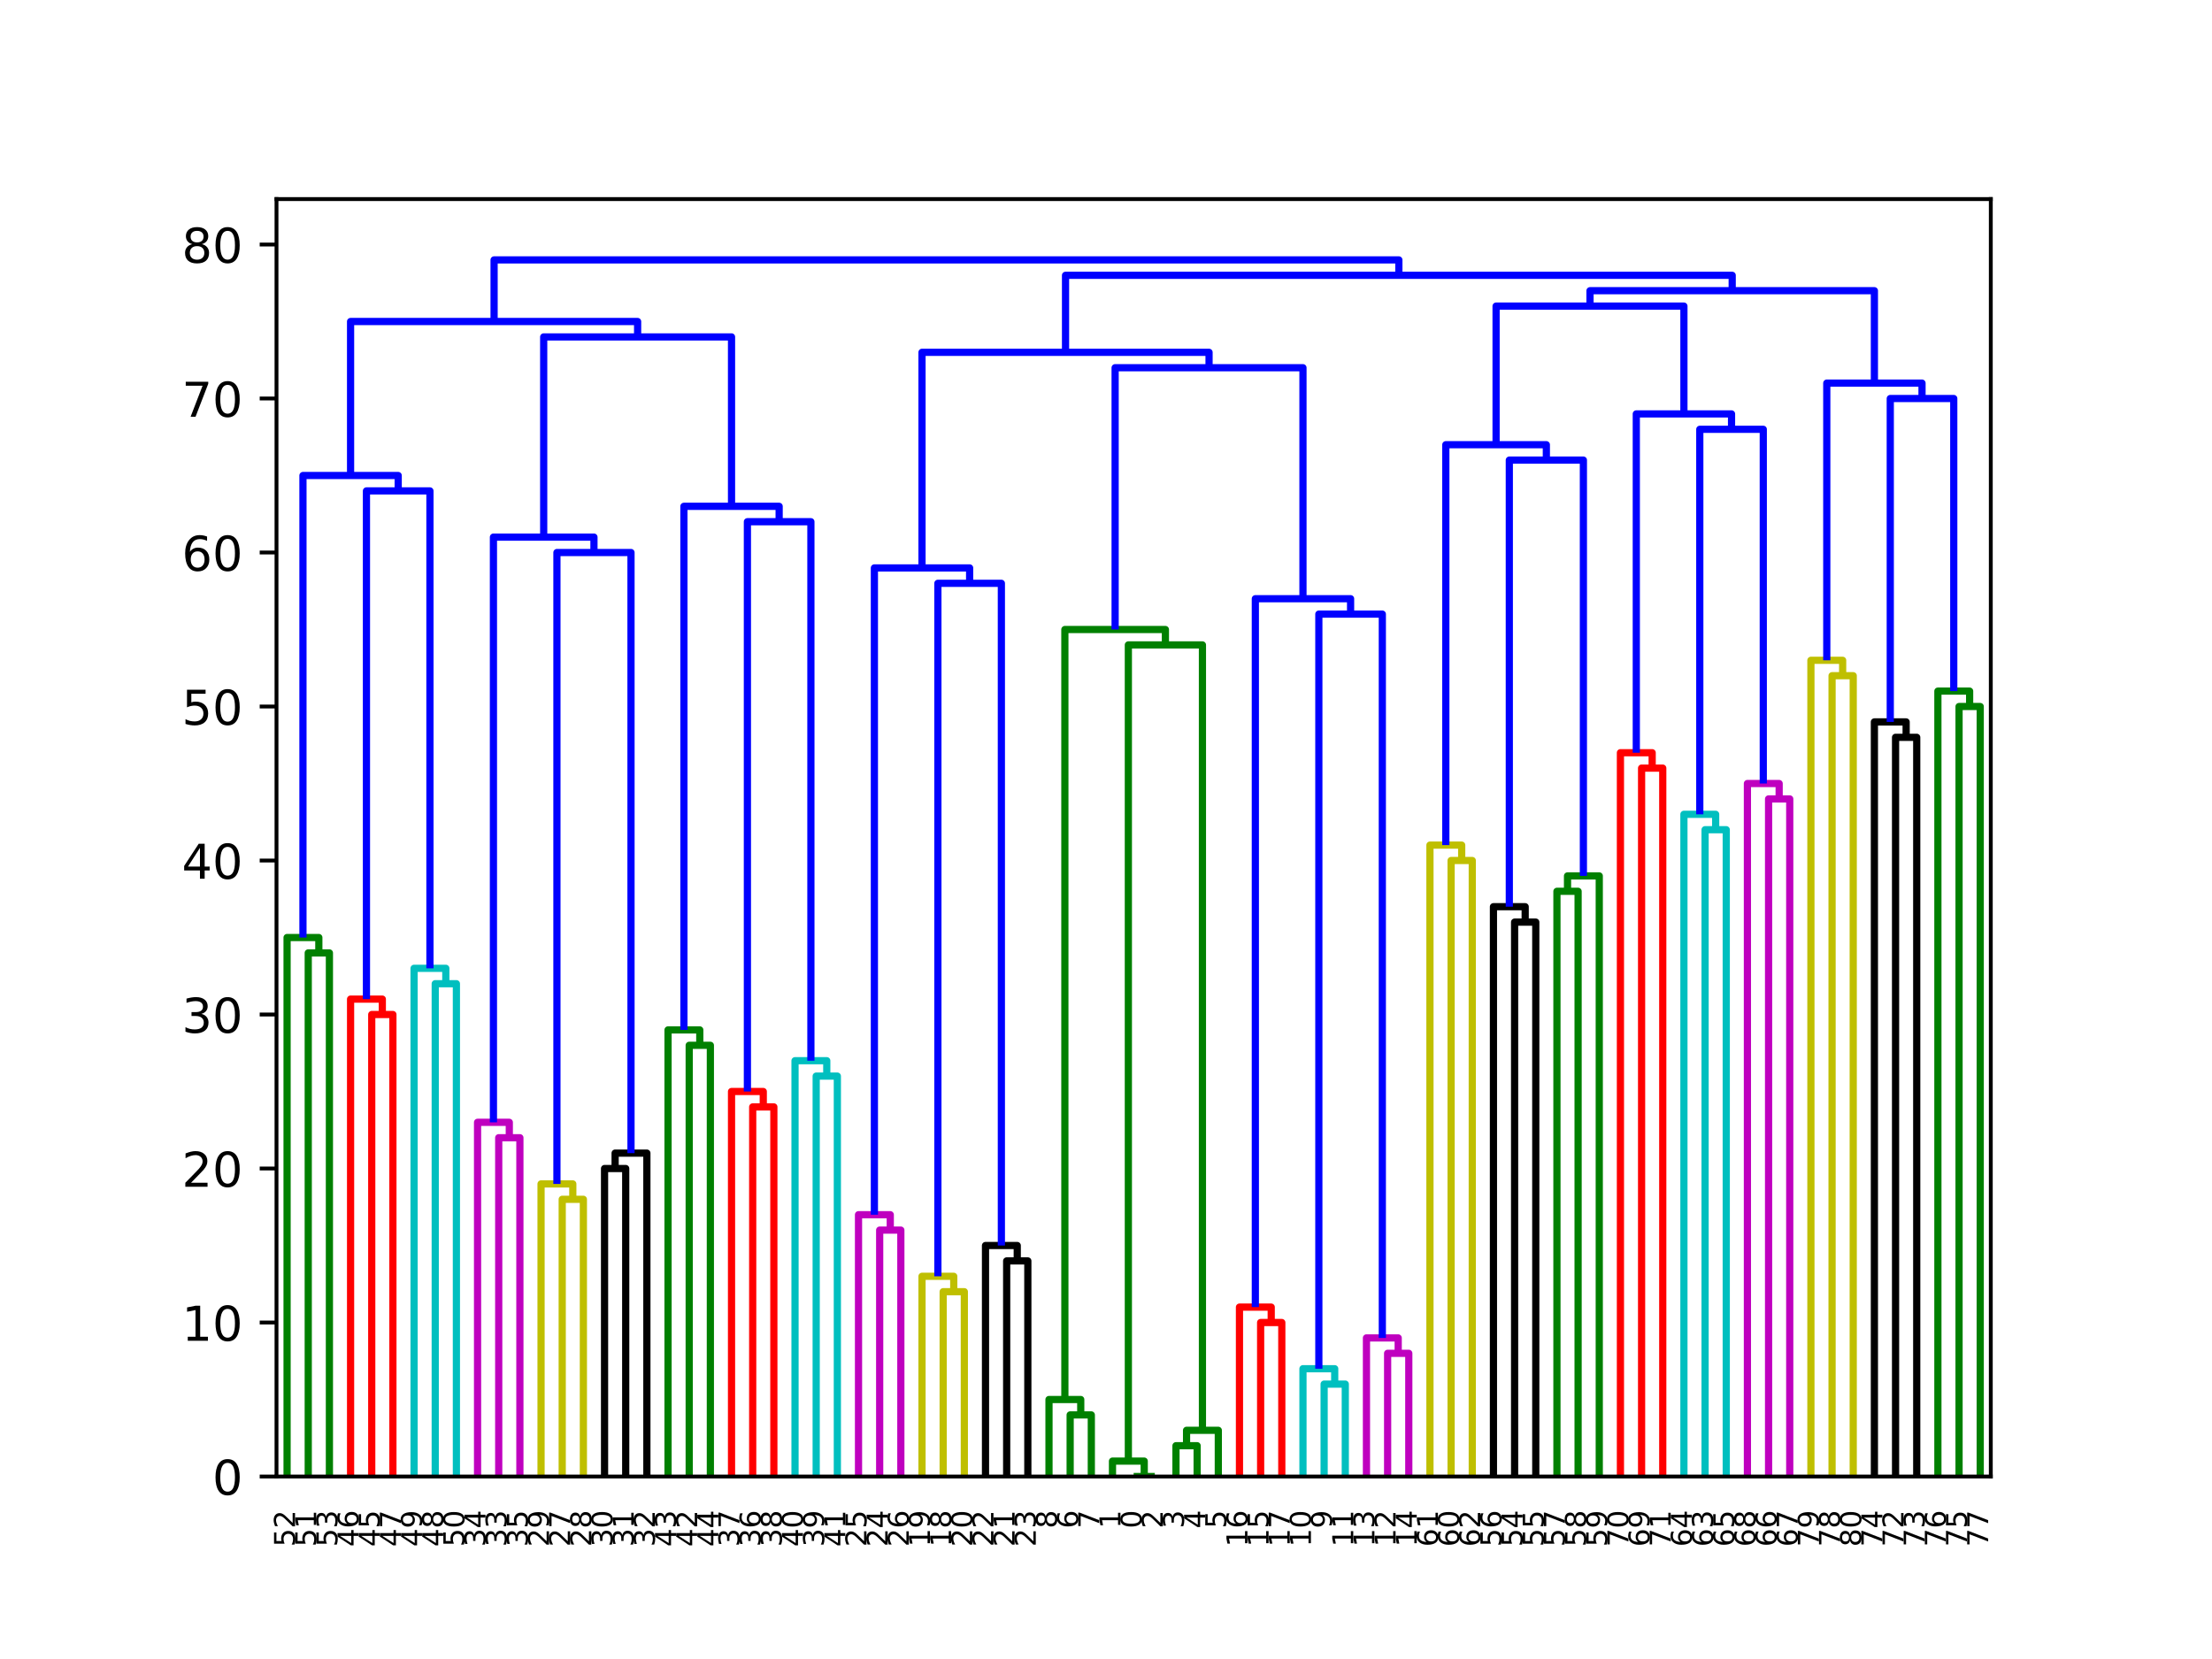 <?xml version="1.0" encoding="utf-8" standalone="no"?>
<!DOCTYPE svg PUBLIC "-//W3C//DTD SVG 1.1//EN"
  "http://www.w3.org/Graphics/SVG/1.1/DTD/svg11.dtd">
<!-- Created with matplotlib (https://matplotlib.org/) -->
<svg height="345.6pt" version="1.1" viewBox="0 0 460.8 345.6" width="460.8pt" xmlns="http://www.w3.org/2000/svg" xmlns:xlink="http://www.w3.org/1999/xlink">
 <defs>
  <style type="text/css">
*{stroke-linecap:butt;stroke-linejoin:round;white-space:pre;}
  </style>
 </defs>
 <g id="figure_1">
  <g id="patch_1">
   <path d="M 0 345.6 
L 460.8 345.6 
L 460.8 0 
L 0 0 
z
" style="fill:#ffffff;"/>
  </g>
  <g id="axes_1">
   <g id="patch_2">
    <path d="M 57.6 307.584 
L 414.72 307.584 
L 414.72 41.472 
L 57.6 41.472 
z
" style="fill:#ffffff;"/>
   </g>
   <g id="matplotlib.axis_1">
    <g id="xtick_1">
     <g id="text_1">
      <!-- 52 -->
      <defs>
       <path d="M 10.797 72.906 
L 49.516 72.906 
L 49.516 64.594 
L 19.828 64.594 
L 19.828 46.734 
Q 21.969 47.469 24.109 47.828 
Q 26.266 48.188 28.422 48.188 
Q 40.625 48.188 47.75 41.5 
Q 54.891 34.812 54.891 23.391 
Q 54.891 11.625 47.562 5.094 
Q 40.234 -1.422 26.906 -1.422 
Q 22.312 -1.422 17.547 -0.641 
Q 12.797 0.141 7.719 1.703 
L 7.719 11.625 
Q 12.109 9.234 16.797 8.062 
Q 21.484 6.891 26.703 6.891 
Q 35.156 6.891 40.078 11.328 
Q 45.016 15.766 45.016 23.391 
Q 45.016 31 40.078 35.438 
Q 35.156 39.891 26.703 39.891 
Q 22.75 39.891 18.812 39.016 
Q 14.891 38.141 10.797 36.281 
z
" id="DejaVuSans-53"/>
       <path d="M 19.188 8.297 
L 53.609 8.297 
L 53.609 0 
L 7.328 0 
L 7.328 8.297 
Q 12.938 14.109 22.625 23.891 
Q 32.328 33.688 34.812 36.531 
Q 39.547 41.844 41.422 45.531 
Q 43.312 49.219 43.312 52.781 
Q 43.312 58.594 39.234 62.25 
Q 35.156 65.922 28.609 65.922 
Q 23.969 65.922 18.812 64.312 
Q 13.672 62.703 7.812 59.422 
L 7.812 69.391 
Q 13.766 71.781 18.938 73 
Q 24.125 74.219 28.422 74.219 
Q 39.75 74.219 46.484 68.547 
Q 53.219 62.891 53.219 53.422 
Q 53.219 48.922 51.531 44.891 
Q 49.859 40.875 45.406 35.406 
Q 44.188 33.984 37.641 27.219 
Q 31.109 20.453 19.188 8.297 
z
" id="DejaVuSans-50"/>
      </defs>
      <g transform="translate(61.46 322.219)rotate(-90)scale(0.06 -0.06)">
       <use xlink:href="#DejaVuSans-53"/>
       <use x="63.623" xlink:href="#DejaVuSans-50"/>
      </g>
     </g>
    </g>
    <g id="xtick_2">
     <g id="text_2">
      <!-- 51 -->
      <defs>
       <path d="M 12.406 8.297 
L 28.516 8.297 
L 28.516 63.922 
L 10.984 60.406 
L 10.984 69.391 
L 28.422 72.906 
L 38.281 72.906 
L 38.281 8.297 
L 54.391 8.297 
L 54.391 0 
L 12.406 0 
z
" id="DejaVuSans-49"/>
      </defs>
      <g transform="translate(65.869 322.219)rotate(-90)scale(0.06 -0.06)">
       <use xlink:href="#DejaVuSans-53"/>
       <use x="63.623" xlink:href="#DejaVuSans-49"/>
      </g>
     </g>
    </g>
    <g id="xtick_3">
     <g id="text_3">
      <!-- 53 -->
      <defs>
       <path d="M 40.578 39.312 
Q 47.656 37.797 51.625 33 
Q 55.609 28.219 55.609 21.188 
Q 55.609 10.406 48.188 4.484 
Q 40.766 -1.422 27.094 -1.422 
Q 22.516 -1.422 17.656 -0.516 
Q 12.797 0.391 7.625 2.203 
L 7.625 11.719 
Q 11.719 9.328 16.594 8.109 
Q 21.484 6.891 26.812 6.891 
Q 36.078 6.891 40.938 10.547 
Q 45.797 14.203 45.797 21.188 
Q 45.797 27.641 41.281 31.266 
Q 36.766 34.906 28.719 34.906 
L 20.219 34.906 
L 20.219 43.016 
L 29.109 43.016 
Q 36.375 43.016 40.234 45.922 
Q 44.094 48.828 44.094 54.297 
Q 44.094 59.906 40.109 62.906 
Q 36.141 65.922 28.719 65.922 
Q 24.656 65.922 20.016 65.031 
Q 15.375 64.156 9.812 62.312 
L 9.812 71.094 
Q 15.438 72.656 20.344 73.438 
Q 25.25 74.219 29.594 74.219 
Q 40.828 74.219 47.359 69.109 
Q 53.906 64.016 53.906 55.328 
Q 53.906 49.266 50.438 45.094 
Q 46.969 40.922 40.578 39.312 
z
" id="DejaVuSans-51"/>
      </defs>
      <g transform="translate(70.278 322.219)rotate(-90)scale(0.06 -0.06)">
       <use xlink:href="#DejaVuSans-53"/>
       <use x="63.623" xlink:href="#DejaVuSans-51"/>
      </g>
     </g>
    </g>
    <g id="xtick_4">
     <g id="text_4">
      <!-- 46 -->
      <defs>
       <path d="M 37.797 64.312 
L 12.891 25.391 
L 37.797 25.391 
z
M 35.203 72.906 
L 47.609 72.906 
L 47.609 25.391 
L 58.016 25.391 
L 58.016 17.188 
L 47.609 17.188 
L 47.609 0 
L 37.797 0 
L 37.797 17.188 
L 4.891 17.188 
L 4.891 26.703 
z
" id="DejaVuSans-52"/>
       <path d="M 33.016 40.375 
Q 26.375 40.375 22.484 35.828 
Q 18.609 31.297 18.609 23.391 
Q 18.609 15.531 22.484 10.953 
Q 26.375 6.391 33.016 6.391 
Q 39.656 6.391 43.531 10.953 
Q 47.406 15.531 47.406 23.391 
Q 47.406 31.297 43.531 35.828 
Q 39.656 40.375 33.016 40.375 
z
M 52.594 71.297 
L 52.594 62.312 
Q 48.875 64.062 45.094 64.984 
Q 41.312 65.922 37.594 65.922 
Q 27.828 65.922 22.672 59.328 
Q 17.531 52.734 16.797 39.406 
Q 19.672 43.656 24.016 45.922 
Q 28.375 48.188 33.594 48.188 
Q 44.578 48.188 50.953 41.516 
Q 57.328 34.859 57.328 23.391 
Q 57.328 12.156 50.688 5.359 
Q 44.047 -1.422 33.016 -1.422 
Q 20.359 -1.422 13.672 8.266 
Q 6.984 17.969 6.984 36.375 
Q 6.984 53.656 15.188 63.938 
Q 23.391 74.219 37.203 74.219 
Q 40.922 74.219 44.703 73.484 
Q 48.484 72.75 52.594 71.297 
z
" id="DejaVuSans-54"/>
      </defs>
      <g transform="translate(74.687 322.219)rotate(-90)scale(0.06 -0.06)">
       <use xlink:href="#DejaVuSans-52"/>
       <use x="63.623" xlink:href="#DejaVuSans-54"/>
      </g>
     </g>
    </g>
    <g id="xtick_5">
     <g id="text_5">
      <!-- 45 -->
      <g transform="translate(79.096 322.219)rotate(-90)scale(0.06 -0.06)">
       <use xlink:href="#DejaVuSans-52"/>
       <use x="63.623" xlink:href="#DejaVuSans-53"/>
      </g>
     </g>
    </g>
    <g id="xtick_6">
     <g id="text_6">
      <!-- 47 -->
      <defs>
       <path d="M 8.203 72.906 
L 55.078 72.906 
L 55.078 68.703 
L 28.609 0 
L 18.312 0 
L 43.219 64.594 
L 8.203 64.594 
z
" id="DejaVuSans-55"/>
      </defs>
      <g transform="translate(83.505 322.219)rotate(-90)scale(0.06 -0.06)">
       <use xlink:href="#DejaVuSans-52"/>
       <use x="63.623" xlink:href="#DejaVuSans-55"/>
      </g>
     </g>
    </g>
    <g id="xtick_7">
     <g id="text_7">
      <!-- 49 -->
      <defs>
       <path d="M 10.984 1.516 
L 10.984 10.5 
Q 14.703 8.734 18.5 7.812 
Q 22.312 6.891 25.984 6.891 
Q 35.75 6.891 40.891 13.453 
Q 46.047 20.016 46.781 33.406 
Q 43.953 29.203 39.594 26.953 
Q 35.25 24.703 29.984 24.703 
Q 19.047 24.703 12.672 31.312 
Q 6.297 37.938 6.297 49.422 
Q 6.297 60.641 12.938 67.422 
Q 19.578 74.219 30.609 74.219 
Q 43.266 74.219 49.922 64.516 
Q 56.594 54.828 56.594 36.375 
Q 56.594 19.141 48.406 8.859 
Q 40.234 -1.422 26.422 -1.422 
Q 22.703 -1.422 18.891 -0.688 
Q 15.094 0.047 10.984 1.516 
z
M 30.609 32.422 
Q 37.25 32.422 41.125 36.953 
Q 45.016 41.5 45.016 49.422 
Q 45.016 57.281 41.125 61.844 
Q 37.25 66.406 30.609 66.406 
Q 23.969 66.406 20.094 61.844 
Q 16.219 57.281 16.219 49.422 
Q 16.219 41.5 20.094 36.953 
Q 23.969 32.422 30.609 32.422 
z
" id="DejaVuSans-57"/>
      </defs>
      <g transform="translate(87.913 322.219)rotate(-90)scale(0.06 -0.06)">
       <use xlink:href="#DejaVuSans-52"/>
       <use x="63.623" xlink:href="#DejaVuSans-57"/>
      </g>
     </g>
    </g>
    <g id="xtick_8">
     <g id="text_8">
      <!-- 48 -->
      <defs>
       <path d="M 31.781 34.625 
Q 24.75 34.625 20.719 30.859 
Q 16.703 27.094 16.703 20.516 
Q 16.703 13.922 20.719 10.156 
Q 24.75 6.391 31.781 6.391 
Q 38.812 6.391 42.859 10.172 
Q 46.922 13.969 46.922 20.516 
Q 46.922 27.094 42.891 30.859 
Q 38.875 34.625 31.781 34.625 
z
M 21.922 38.812 
Q 15.578 40.375 12.031 44.719 
Q 8.5 49.078 8.5 55.328 
Q 8.5 64.062 14.719 69.141 
Q 20.953 74.219 31.781 74.219 
Q 42.672 74.219 48.875 69.141 
Q 55.078 64.062 55.078 55.328 
Q 55.078 49.078 51.531 44.719 
Q 48 40.375 41.703 38.812 
Q 48.828 37.156 52.797 32.312 
Q 56.781 27.484 56.781 20.516 
Q 56.781 9.906 50.312 4.234 
Q 43.844 -1.422 31.781 -1.422 
Q 19.734 -1.422 13.25 4.234 
Q 6.781 9.906 6.781 20.516 
Q 6.781 27.484 10.781 32.312 
Q 14.797 37.156 21.922 38.812 
z
M 18.312 54.391 
Q 18.312 48.734 21.844 45.562 
Q 25.391 42.391 31.781 42.391 
Q 38.141 42.391 41.719 45.562 
Q 45.312 48.734 45.312 54.391 
Q 45.312 60.062 41.719 63.234 
Q 38.141 66.406 31.781 66.406 
Q 25.391 66.406 21.844 63.234 
Q 18.312 60.062 18.312 54.391 
z
" id="DejaVuSans-56"/>
      </defs>
      <g transform="translate(92.322 322.219)rotate(-90)scale(0.06 -0.06)">
       <use xlink:href="#DejaVuSans-52"/>
       <use x="63.623" xlink:href="#DejaVuSans-56"/>
      </g>
     </g>
    </g>
    <g id="xtick_9">
     <g id="text_9">
      <!-- 50 -->
      <defs>
       <path d="M 31.781 66.406 
Q 24.172 66.406 20.328 58.906 
Q 16.5 51.422 16.5 36.375 
Q 16.5 21.391 20.328 13.891 
Q 24.172 6.391 31.781 6.391 
Q 39.453 6.391 43.281 13.891 
Q 47.125 21.391 47.125 36.375 
Q 47.125 51.422 43.281 58.906 
Q 39.453 66.406 31.781 66.406 
z
M 31.781 74.219 
Q 44.047 74.219 50.516 64.516 
Q 56.984 54.828 56.984 36.375 
Q 56.984 17.969 50.516 8.266 
Q 44.047 -1.422 31.781 -1.422 
Q 19.531 -1.422 13.062 8.266 
Q 6.594 17.969 6.594 36.375 
Q 6.594 54.828 13.062 64.516 
Q 19.531 74.219 31.781 74.219 
z
" id="DejaVuSans-48"/>
      </defs>
      <g transform="translate(96.731 322.219)rotate(-90)scale(0.06 -0.06)">
       <use xlink:href="#DejaVuSans-53"/>
       <use x="63.623" xlink:href="#DejaVuSans-48"/>
      </g>
     </g>
    </g>
    <g id="xtick_10">
     <g id="text_10">
      <!-- 34 -->
      <g transform="translate(101.14 322.219)rotate(-90)scale(0.06 -0.06)">
       <use xlink:href="#DejaVuSans-51"/>
       <use x="63.623" xlink:href="#DejaVuSans-52"/>
      </g>
     </g>
    </g>
    <g id="xtick_11">
     <g id="text_11">
      <!-- 33 -->
      <g transform="translate(105.549 322.219)rotate(-90)scale(0.06 -0.06)">
       <use xlink:href="#DejaVuSans-51"/>
       <use x="63.623" xlink:href="#DejaVuSans-51"/>
      </g>
     </g>
    </g>
    <g id="xtick_12">
     <g id="text_12">
      <!-- 35 -->
      <g transform="translate(109.958 322.219)rotate(-90)scale(0.06 -0.06)">
       <use xlink:href="#DejaVuSans-51"/>
       <use x="63.623" xlink:href="#DejaVuSans-53"/>
      </g>
     </g>
    </g>
    <g id="xtick_13">
     <g id="text_13">
      <!-- 29 -->
      <g transform="translate(114.367 322.219)rotate(-90)scale(0.06 -0.06)">
       <use xlink:href="#DejaVuSans-50"/>
       <use x="63.623" xlink:href="#DejaVuSans-57"/>
      </g>
     </g>
    </g>
    <g id="xtick_14">
     <g id="text_14">
      <!-- 27 -->
      <g transform="translate(118.776 322.219)rotate(-90)scale(0.06 -0.06)">
       <use xlink:href="#DejaVuSans-50"/>
       <use x="63.623" xlink:href="#DejaVuSans-55"/>
      </g>
     </g>
    </g>
    <g id="xtick_15">
     <g id="text_15">
      <!-- 28 -->
      <g transform="translate(123.185 322.219)rotate(-90)scale(0.06 -0.06)">
       <use xlink:href="#DejaVuSans-50"/>
       <use x="63.623" xlink:href="#DejaVuSans-56"/>
      </g>
     </g>
    </g>
    <g id="xtick_16">
     <g id="text_16">
      <!-- 30 -->
      <g transform="translate(127.593 322.219)rotate(-90)scale(0.06 -0.06)">
       <use xlink:href="#DejaVuSans-51"/>
       <use x="63.623" xlink:href="#DejaVuSans-48"/>
      </g>
     </g>
    </g>
    <g id="xtick_17">
     <g id="text_17">
      <!-- 31 -->
      <g transform="translate(132.002 322.219)rotate(-90)scale(0.06 -0.06)">
       <use xlink:href="#DejaVuSans-51"/>
       <use x="63.623" xlink:href="#DejaVuSans-49"/>
      </g>
     </g>
    </g>
    <g id="xtick_18">
     <g id="text_18">
      <!-- 32 -->
      <g transform="translate(136.411 322.219)rotate(-90)scale(0.06 -0.06)">
       <use xlink:href="#DejaVuSans-51"/>
       <use x="63.623" xlink:href="#DejaVuSans-50"/>
      </g>
     </g>
    </g>
    <g id="xtick_19">
     <g id="text_19">
      <!-- 43 -->
      <g transform="translate(140.82 322.219)rotate(-90)scale(0.06 -0.06)">
       <use xlink:href="#DejaVuSans-52"/>
       <use x="63.623" xlink:href="#DejaVuSans-51"/>
      </g>
     </g>
    </g>
    <g id="xtick_20">
     <g id="text_20">
      <!-- 42 -->
      <g transform="translate(145.229 322.219)rotate(-90)scale(0.06 -0.06)">
       <use xlink:href="#DejaVuSans-52"/>
       <use x="63.623" xlink:href="#DejaVuSans-50"/>
      </g>
     </g>
    </g>
    <g id="xtick_21">
     <g id="text_21">
      <!-- 44 -->
      <g transform="translate(149.638 322.219)rotate(-90)scale(0.06 -0.06)">
       <use xlink:href="#DejaVuSans-52"/>
       <use x="63.623" xlink:href="#DejaVuSans-52"/>
      </g>
     </g>
    </g>
    <g id="xtick_22">
     <g id="text_22">
      <!-- 37 -->
      <g transform="translate(154.047 322.219)rotate(-90)scale(0.06 -0.06)">
       <use xlink:href="#DejaVuSans-51"/>
       <use x="63.623" xlink:href="#DejaVuSans-55"/>
      </g>
     </g>
    </g>
    <g id="xtick_23">
     <g id="text_23">
      <!-- 36 -->
      <g transform="translate(158.456 322.219)rotate(-90)scale(0.06 -0.06)">
       <use xlink:href="#DejaVuSans-51"/>
       <use x="63.623" xlink:href="#DejaVuSans-54"/>
      </g>
     </g>
    </g>
    <g id="xtick_24">
     <g id="text_24">
      <!-- 38 -->
      <g transform="translate(162.865 322.219)rotate(-90)scale(0.06 -0.06)">
       <use xlink:href="#DejaVuSans-51"/>
       <use x="63.623" xlink:href="#DejaVuSans-56"/>
      </g>
     </g>
    </g>
    <g id="xtick_25">
     <g id="text_25">
      <!-- 40 -->
      <g transform="translate(167.273 322.219)rotate(-90)scale(0.06 -0.06)">
       <use xlink:href="#DejaVuSans-52"/>
       <use x="63.623" xlink:href="#DejaVuSans-48"/>
      </g>
     </g>
    </g>
    <g id="xtick_26">
     <g id="text_26">
      <!-- 39 -->
      <g transform="translate(171.682 322.219)rotate(-90)scale(0.06 -0.06)">
       <use xlink:href="#DejaVuSans-51"/>
       <use x="63.623" xlink:href="#DejaVuSans-57"/>
      </g>
     </g>
    </g>
    <g id="xtick_27">
     <g id="text_27">
      <!-- 41 -->
      <g transform="translate(176.091 322.219)rotate(-90)scale(0.06 -0.06)">
       <use xlink:href="#DejaVuSans-52"/>
       <use x="63.623" xlink:href="#DejaVuSans-49"/>
      </g>
     </g>
    </g>
    <g id="xtick_28">
     <g id="text_28">
      <!-- 25 -->
      <g transform="translate(180.5 322.219)rotate(-90)scale(0.06 -0.06)">
       <use xlink:href="#DejaVuSans-50"/>
       <use x="63.623" xlink:href="#DejaVuSans-53"/>
      </g>
     </g>
    </g>
    <g id="xtick_29">
     <g id="text_29">
      <!-- 24 -->
      <g transform="translate(184.909 322.219)rotate(-90)scale(0.06 -0.06)">
       <use xlink:href="#DejaVuSans-50"/>
       <use x="63.623" xlink:href="#DejaVuSans-52"/>
      </g>
     </g>
    </g>
    <g id="xtick_30">
     <g id="text_30">
      <!-- 26 -->
      <g transform="translate(189.318 322.219)rotate(-90)scale(0.06 -0.06)">
       <use xlink:href="#DejaVuSans-50"/>
       <use x="63.623" xlink:href="#DejaVuSans-54"/>
      </g>
     </g>
    </g>
    <g id="xtick_31">
     <g id="text_31">
      <!-- 19 -->
      <g transform="translate(193.727 322.219)rotate(-90)scale(0.06 -0.06)">
       <use xlink:href="#DejaVuSans-49"/>
       <use x="63.623" xlink:href="#DejaVuSans-57"/>
      </g>
     </g>
    </g>
    <g id="xtick_32">
     <g id="text_32">
      <!-- 18 -->
      <g transform="translate(198.136 322.219)rotate(-90)scale(0.06 -0.06)">
       <use xlink:href="#DejaVuSans-49"/>
       <use x="63.623" xlink:href="#DejaVuSans-56"/>
      </g>
     </g>
    </g>
    <g id="xtick_33">
     <g id="text_33">
      <!-- 20 -->
      <g transform="translate(202.545 322.219)rotate(-90)scale(0.06 -0.06)">
       <use xlink:href="#DejaVuSans-50"/>
       <use x="63.623" xlink:href="#DejaVuSans-48"/>
      </g>
     </g>
    </g>
    <g id="xtick_34">
     <g id="text_34">
      <!-- 22 -->
      <g transform="translate(206.953 322.219)rotate(-90)scale(0.06 -0.06)">
       <use xlink:href="#DejaVuSans-50"/>
       <use x="63.623" xlink:href="#DejaVuSans-50"/>
      </g>
     </g>
    </g>
    <g id="xtick_35">
     <g id="text_35">
      <!-- 21 -->
      <g transform="translate(211.362 322.219)rotate(-90)scale(0.06 -0.06)">
       <use xlink:href="#DejaVuSans-50"/>
       <use x="63.623" xlink:href="#DejaVuSans-49"/>
      </g>
     </g>
    </g>
    <g id="xtick_36">
     <g id="text_36">
      <!-- 23 -->
      <g transform="translate(215.771 322.219)rotate(-90)scale(0.06 -0.06)">
       <use xlink:href="#DejaVuSans-50"/>
       <use x="63.623" xlink:href="#DejaVuSans-51"/>
      </g>
     </g>
    </g>
    <g id="xtick_37">
     <g id="text_37">
      <!-- 8 -->
      <g transform="translate(220.18 318.401)rotate(-90)scale(0.06 -0.06)">
       <use xlink:href="#DejaVuSans-56"/>
      </g>
     </g>
    </g>
    <g id="xtick_38">
     <g id="text_38">
      <!-- 6 -->
      <g transform="translate(224.589 318.401)rotate(-90)scale(0.06 -0.06)">
       <use xlink:href="#DejaVuSans-54"/>
      </g>
     </g>
    </g>
    <g id="xtick_39">
     <g id="text_39">
      <!-- 7 -->
      <g transform="translate(228.998 318.401)rotate(-90)scale(0.06 -0.06)">
       <use xlink:href="#DejaVuSans-55"/>
      </g>
     </g>
    </g>
    <g id="xtick_40">
     <g id="text_40">
      <!-- 1 -->
      <g transform="translate(233.407 318.401)rotate(-90)scale(0.06 -0.06)">
       <use xlink:href="#DejaVuSans-49"/>
      </g>
     </g>
    </g>
    <g id="xtick_41">
     <g id="text_41">
      <!-- 0 -->
      <g transform="translate(237.816 318.401)rotate(-90)scale(0.06 -0.06)">
       <use xlink:href="#DejaVuSans-48"/>
      </g>
     </g>
    </g>
    <g id="xtick_42">
     <g id="text_42">
      <!-- 2 -->
      <g transform="translate(242.225 318.401)rotate(-90)scale(0.06 -0.06)">
       <use xlink:href="#DejaVuSans-50"/>
      </g>
     </g>
    </g>
    <g id="xtick_43">
     <g id="text_43">
      <!-- 3 -->
      <g transform="translate(246.633 318.401)rotate(-90)scale(0.06 -0.06)">
       <use xlink:href="#DejaVuSans-51"/>
      </g>
     </g>
    </g>
    <g id="xtick_44">
     <g id="text_44">
      <!-- 4 -->
      <g transform="translate(251.042 318.401)rotate(-90)scale(0.06 -0.06)">
       <use xlink:href="#DejaVuSans-52"/>
      </g>
     </g>
    </g>
    <g id="xtick_45">
     <g id="text_45">
      <!-- 5 -->
      <g transform="translate(255.451 318.401)rotate(-90)scale(0.06 -0.06)">
       <use xlink:href="#DejaVuSans-53"/>
      </g>
     </g>
    </g>
    <g id="xtick_46">
     <g id="text_46">
      <!-- 16 -->
      <g transform="translate(259.86 322.219)rotate(-90)scale(0.06 -0.06)">
       <use xlink:href="#DejaVuSans-49"/>
       <use x="63.623" xlink:href="#DejaVuSans-54"/>
      </g>
     </g>
    </g>
    <g id="xtick_47">
     <g id="text_47">
      <!-- 15 -->
      <g transform="translate(264.269 322.219)rotate(-90)scale(0.06 -0.06)">
       <use xlink:href="#DejaVuSans-49"/>
       <use x="63.623" xlink:href="#DejaVuSans-53"/>
      </g>
     </g>
    </g>
    <g id="xtick_48">
     <g id="text_48">
      <!-- 17 -->
      <g transform="translate(268.678 322.219)rotate(-90)scale(0.06 -0.06)">
       <use xlink:href="#DejaVuSans-49"/>
       <use x="63.623" xlink:href="#DejaVuSans-55"/>
      </g>
     </g>
    </g>
    <g id="xtick_49">
     <g id="text_49">
      <!-- 10 -->
      <g transform="translate(273.087 322.219)rotate(-90)scale(0.06 -0.06)">
       <use xlink:href="#DejaVuSans-49"/>
       <use x="63.623" xlink:href="#DejaVuSans-48"/>
      </g>
     </g>
    </g>
    <g id="xtick_50">
     <g id="text_50">
      <!-- 9 -->
      <g transform="translate(277.496 318.401)rotate(-90)scale(0.06 -0.06)">
       <use xlink:href="#DejaVuSans-57"/>
      </g>
     </g>
    </g>
    <g id="xtick_51">
     <g id="text_51">
      <!-- 11 -->
      <g transform="translate(281.905 322.219)rotate(-90)scale(0.06 -0.06)">
       <use xlink:href="#DejaVuSans-49"/>
       <use x="63.623" xlink:href="#DejaVuSans-49"/>
      </g>
     </g>
    </g>
    <g id="xtick_52">
     <g id="text_52">
      <!-- 13 -->
      <g transform="translate(286.313 322.219)rotate(-90)scale(0.06 -0.06)">
       <use xlink:href="#DejaVuSans-49"/>
       <use x="63.623" xlink:href="#DejaVuSans-51"/>
      </g>
     </g>
    </g>
    <g id="xtick_53">
     <g id="text_53">
      <!-- 12 -->
      <g transform="translate(290.722 322.219)rotate(-90)scale(0.06 -0.06)">
       <use xlink:href="#DejaVuSans-49"/>
       <use x="63.623" xlink:href="#DejaVuSans-50"/>
      </g>
     </g>
    </g>
    <g id="xtick_54">
     <g id="text_54">
      <!-- 14 -->
      <g transform="translate(295.131 322.219)rotate(-90)scale(0.06 -0.06)">
       <use xlink:href="#DejaVuSans-49"/>
       <use x="63.623" xlink:href="#DejaVuSans-52"/>
      </g>
     </g>
    </g>
    <g id="xtick_55">
     <g id="text_55">
      <!-- 61 -->
      <g transform="translate(299.54 322.219)rotate(-90)scale(0.06 -0.06)">
       <use xlink:href="#DejaVuSans-54"/>
       <use x="63.623" xlink:href="#DejaVuSans-49"/>
      </g>
     </g>
    </g>
    <g id="xtick_56">
     <g id="text_56">
      <!-- 60 -->
      <g transform="translate(303.949 322.219)rotate(-90)scale(0.06 -0.06)">
       <use xlink:href="#DejaVuSans-54"/>
       <use x="63.623" xlink:href="#DejaVuSans-48"/>
      </g>
     </g>
    </g>
    <g id="xtick_57">
     <g id="text_57">
      <!-- 62 -->
      <g transform="translate(308.358 322.219)rotate(-90)scale(0.06 -0.06)">
       <use xlink:href="#DejaVuSans-54"/>
       <use x="63.623" xlink:href="#DejaVuSans-50"/>
      </g>
     </g>
    </g>
    <g id="xtick_58">
     <g id="text_58">
      <!-- 56 -->
      <g transform="translate(312.767 322.219)rotate(-90)scale(0.06 -0.06)">
       <use xlink:href="#DejaVuSans-53"/>
       <use x="63.623" xlink:href="#DejaVuSans-54"/>
      </g>
     </g>
    </g>
    <g id="xtick_59">
     <g id="text_59">
      <!-- 54 -->
      <g transform="translate(317.176 322.219)rotate(-90)scale(0.06 -0.06)">
       <use xlink:href="#DejaVuSans-53"/>
       <use x="63.623" xlink:href="#DejaVuSans-52"/>
      </g>
     </g>
    </g>
    <g id="xtick_60">
     <g id="text_60">
      <!-- 55 -->
      <g transform="translate(321.585 322.219)rotate(-90)scale(0.06 -0.06)">
       <use xlink:href="#DejaVuSans-53"/>
       <use x="63.623" xlink:href="#DejaVuSans-53"/>
      </g>
     </g>
    </g>
    <g id="xtick_61">
     <g id="text_61">
      <!-- 57 -->
      <g transform="translate(325.993 322.219)rotate(-90)scale(0.06 -0.06)">
       <use xlink:href="#DejaVuSans-53"/>
       <use x="63.623" xlink:href="#DejaVuSans-55"/>
      </g>
     </g>
    </g>
    <g id="xtick_62">
     <g id="text_62">
      <!-- 58 -->
      <g transform="translate(330.402 322.219)rotate(-90)scale(0.06 -0.06)">
       <use xlink:href="#DejaVuSans-53"/>
       <use x="63.623" xlink:href="#DejaVuSans-56"/>
      </g>
     </g>
    </g>
    <g id="xtick_63">
     <g id="text_63">
      <!-- 59 -->
      <g transform="translate(334.811 322.219)rotate(-90)scale(0.06 -0.06)">
       <use xlink:href="#DejaVuSans-53"/>
       <use x="63.623" xlink:href="#DejaVuSans-57"/>
      </g>
     </g>
    </g>
    <g id="xtick_64">
     <g id="text_64">
      <!-- 70 -->
      <g transform="translate(339.22 322.219)rotate(-90)scale(0.06 -0.06)">
       <use xlink:href="#DejaVuSans-55"/>
       <use x="63.623" xlink:href="#DejaVuSans-48"/>
      </g>
     </g>
    </g>
    <g id="xtick_65">
     <g id="text_65">
      <!-- 69 -->
      <g transform="translate(343.629 322.219)rotate(-90)scale(0.06 -0.06)">
       <use xlink:href="#DejaVuSans-54"/>
       <use x="63.623" xlink:href="#DejaVuSans-57"/>
      </g>
     </g>
    </g>
    <g id="xtick_66">
     <g id="text_66">
      <!-- 71 -->
      <g transform="translate(348.038 322.219)rotate(-90)scale(0.06 -0.06)">
       <use xlink:href="#DejaVuSans-55"/>
       <use x="63.623" xlink:href="#DejaVuSans-49"/>
      </g>
     </g>
    </g>
    <g id="xtick_67">
     <g id="text_67">
      <!-- 64 -->
      <g transform="translate(352.447 322.219)rotate(-90)scale(0.06 -0.06)">
       <use xlink:href="#DejaVuSans-54"/>
       <use x="63.623" xlink:href="#DejaVuSans-52"/>
      </g>
     </g>
    </g>
    <g id="xtick_68">
     <g id="text_68">
      <!-- 63 -->
      <g transform="translate(356.856 322.219)rotate(-90)scale(0.06 -0.06)">
       <use xlink:href="#DejaVuSans-54"/>
       <use x="63.623" xlink:href="#DejaVuSans-51"/>
      </g>
     </g>
    </g>
    <g id="xtick_69">
     <g id="text_69">
      <!-- 65 -->
      <g transform="translate(361.265 322.219)rotate(-90)scale(0.06 -0.06)">
       <use xlink:href="#DejaVuSans-54"/>
       <use x="63.623" xlink:href="#DejaVuSans-53"/>
      </g>
     </g>
    </g>
    <g id="xtick_70">
     <g id="text_70">
      <!-- 68 -->
      <g transform="translate(365.673 322.219)rotate(-90)scale(0.06 -0.06)">
       <use xlink:href="#DejaVuSans-54"/>
       <use x="63.623" xlink:href="#DejaVuSans-56"/>
      </g>
     </g>
    </g>
    <g id="xtick_71">
     <g id="text_71">
      <!-- 66 -->
      <g transform="translate(370.082 322.219)rotate(-90)scale(0.06 -0.06)">
       <use xlink:href="#DejaVuSans-54"/>
       <use x="63.623" xlink:href="#DejaVuSans-54"/>
      </g>
     </g>
    </g>
    <g id="xtick_72">
     <g id="text_72">
      <!-- 67 -->
      <g transform="translate(374.491 322.219)rotate(-90)scale(0.06 -0.06)">
       <use xlink:href="#DejaVuSans-54"/>
       <use x="63.623" xlink:href="#DejaVuSans-55"/>
      </g>
     </g>
    </g>
    <g id="xtick_73">
     <g id="text_73">
      <!-- 79 -->
      <g transform="translate(378.9 322.219)rotate(-90)scale(0.06 -0.06)">
       <use xlink:href="#DejaVuSans-55"/>
       <use x="63.623" xlink:href="#DejaVuSans-57"/>
      </g>
     </g>
    </g>
    <g id="xtick_74">
     <g id="text_74">
      <!-- 78 -->
      <g transform="translate(383.309 322.219)rotate(-90)scale(0.06 -0.06)">
       <use xlink:href="#DejaVuSans-55"/>
       <use x="63.623" xlink:href="#DejaVuSans-56"/>
      </g>
     </g>
    </g>
    <g id="xtick_75">
     <g id="text_75">
      <!-- 80 -->
      <g transform="translate(387.718 322.219)rotate(-90)scale(0.06 -0.06)">
       <use xlink:href="#DejaVuSans-56"/>
       <use x="63.623" xlink:href="#DejaVuSans-48"/>
      </g>
     </g>
    </g>
    <g id="xtick_76">
     <g id="text_76">
      <!-- 74 -->
      <g transform="translate(392.127 322.219)rotate(-90)scale(0.06 -0.06)">
       <use xlink:href="#DejaVuSans-55"/>
       <use x="63.623" xlink:href="#DejaVuSans-52"/>
      </g>
     </g>
    </g>
    <g id="xtick_77">
     <g id="text_77">
      <!-- 72 -->
      <g transform="translate(396.536 322.219)rotate(-90)scale(0.06 -0.06)">
       <use xlink:href="#DejaVuSans-55"/>
       <use x="63.623" xlink:href="#DejaVuSans-50"/>
      </g>
     </g>
    </g>
    <g id="xtick_78">
     <g id="text_78">
      <!-- 73 -->
      <g transform="translate(400.945 322.219)rotate(-90)scale(0.06 -0.06)">
       <use xlink:href="#DejaVuSans-55"/>
       <use x="63.623" xlink:href="#DejaVuSans-51"/>
      </g>
     </g>
    </g>
    <g id="xtick_79">
     <g id="text_79">
      <!-- 76 -->
      <g transform="translate(405.353 322.219)rotate(-90)scale(0.06 -0.06)">
       <use xlink:href="#DejaVuSans-55"/>
       <use x="63.623" xlink:href="#DejaVuSans-54"/>
      </g>
     </g>
    </g>
    <g id="xtick_80">
     <g id="text_80">
      <!-- 75 -->
      <g transform="translate(409.762 322.219)rotate(-90)scale(0.06 -0.06)">
       <use xlink:href="#DejaVuSans-55"/>
       <use x="63.623" xlink:href="#DejaVuSans-53"/>
      </g>
     </g>
    </g>
    <g id="xtick_81">
     <g id="text_81">
      <!-- 77 -->
      <g transform="translate(414.171 322.219)rotate(-90)scale(0.06 -0.06)">
       <use xlink:href="#DejaVuSans-55"/>
       <use x="63.623" xlink:href="#DejaVuSans-55"/>
      </g>
     </g>
    </g>
   </g>
   <g id="matplotlib.axis_2">
    <g id="ytick_1">
     <g id="line2d_1">
      <defs>
       <path d="M 0 0 
L -3.5 0 
" id="mec8fd85a4a" style="stroke:#000000;stroke-width:0.8;"/>
      </defs>
      <g>
       <use style="stroke:#000000;stroke-width:0.8;" x="57.6" xlink:href="#mec8fd85a4a" y="307.584"/>
      </g>
     </g>
     <g id="text_82">
      <!-- 0 -->
      <g transform="translate(44.237 311.383)scale(0.1 -0.1)">
       <use xlink:href="#DejaVuSans-48"/>
      </g>
     </g>
    </g>
    <g id="ytick_2">
     <g id="line2d_2">
      <g>
       <use style="stroke:#000000;stroke-width:0.8;" x="57.6" xlink:href="#mec8fd85a4a" y="275.503"/>
      </g>
     </g>
     <g id="text_83">
      <!-- 10 -->
      <g transform="translate(37.875 279.302)scale(0.1 -0.1)">
       <use xlink:href="#DejaVuSans-49"/>
       <use x="63.623" xlink:href="#DejaVuSans-48"/>
      </g>
     </g>
    </g>
    <g id="ytick_3">
     <g id="line2d_3">
      <g>
       <use style="stroke:#000000;stroke-width:0.8;" x="57.6" xlink:href="#mec8fd85a4a" y="243.422"/>
      </g>
     </g>
     <g id="text_84">
      <!-- 20 -->
      <g transform="translate(37.875 247.221)scale(0.1 -0.1)">
       <use xlink:href="#DejaVuSans-50"/>
       <use x="63.623" xlink:href="#DejaVuSans-48"/>
      </g>
     </g>
    </g>
    <g id="ytick_4">
     <g id="line2d_4">
      <g>
       <use style="stroke:#000000;stroke-width:0.8;" x="57.6" xlink:href="#mec8fd85a4a" y="211.341"/>
      </g>
     </g>
     <g id="text_85">
      <!-- 30 -->
      <g transform="translate(37.875 215.14)scale(0.1 -0.1)">
       <use xlink:href="#DejaVuSans-51"/>
       <use x="63.623" xlink:href="#DejaVuSans-48"/>
      </g>
     </g>
    </g>
    <g id="ytick_5">
     <g id="line2d_5">
      <g>
       <use style="stroke:#000000;stroke-width:0.8;" x="57.6" xlink:href="#mec8fd85a4a" y="179.26"/>
      </g>
     </g>
     <g id="text_86">
      <!-- 40 -->
      <g transform="translate(37.875 183.059)scale(0.1 -0.1)">
       <use xlink:href="#DejaVuSans-52"/>
       <use x="63.623" xlink:href="#DejaVuSans-48"/>
      </g>
     </g>
    </g>
    <g id="ytick_6">
     <g id="line2d_6">
      <g>
       <use style="stroke:#000000;stroke-width:0.8;" x="57.6" xlink:href="#mec8fd85a4a" y="147.179"/>
      </g>
     </g>
     <g id="text_87">
      <!-- 50 -->
      <g transform="translate(37.875 150.978)scale(0.1 -0.1)">
       <use xlink:href="#DejaVuSans-53"/>
       <use x="63.623" xlink:href="#DejaVuSans-48"/>
      </g>
     </g>
    </g>
    <g id="ytick_7">
     <g id="line2d_7">
      <g>
       <use style="stroke:#000000;stroke-width:0.8;" x="57.6" xlink:href="#mec8fd85a4a" y="115.098"/>
      </g>
     </g>
     <g id="text_88">
      <!-- 60 -->
      <g transform="translate(37.875 118.897)scale(0.1 -0.1)">
       <use xlink:href="#DejaVuSans-54"/>
       <use x="63.623" xlink:href="#DejaVuSans-48"/>
      </g>
     </g>
    </g>
    <g id="ytick_8">
     <g id="line2d_8">
      <g>
       <use style="stroke:#000000;stroke-width:0.8;" x="57.6" xlink:href="#mec8fd85a4a" y="83.017"/>
      </g>
     </g>
     <g id="text_89">
      <!-- 70 -->
      <g transform="translate(37.875 86.816)scale(0.1 -0.1)">
       <use xlink:href="#DejaVuSans-55"/>
       <use x="63.623" xlink:href="#DejaVuSans-48"/>
      </g>
     </g>
    </g>
    <g id="ytick_9">
     <g id="line2d_9">
      <g>
       <use style="stroke:#000000;stroke-width:0.8;" x="57.6" xlink:href="#mec8fd85a4a" y="50.936"/>
      </g>
     </g>
     <g id="text_90">
      <!-- 80 -->
      <g transform="translate(37.875 54.735)scale(0.1 -0.1)">
       <use xlink:href="#DejaVuSans-56"/>
       <use x="63.623" xlink:href="#DejaVuSans-48"/>
      </g>
     </g>
    </g>
   </g>
   <g id="LineCollection_1">
    <path clip-path="url(#pa4160545d5)" d="M 64.213 307.584 
L 64.213 198.509 
L 68.622 198.509 
L 68.622 307.584 
" style="fill:none;stroke:#008000;stroke-width:1.5;"/>
    <path clip-path="url(#pa4160545d5)" d="M 59.804 307.584 
L 59.804 195.3 
L 66.418 195.3 
L 66.418 198.509 
" style="fill:none;stroke:#008000;stroke-width:1.5;"/>
    <path clip-path="url(#pa4160545d5)" d="M 143.573 307.584 
L 143.573 217.757 
L 147.982 217.757 
L 147.982 307.584 
" style="fill:none;stroke:#008000;stroke-width:1.5;"/>
    <path clip-path="url(#pa4160545d5)" d="M 139.164 307.584 
L 139.164 214.549 
L 145.778 214.549 
L 145.778 217.757 
" style="fill:none;stroke:#008000;stroke-width:1.5;"/>
    <path clip-path="url(#pa4160545d5)" d="M 222.933 307.584 
L 222.933 294.752 
L 227.342 294.752 
L 227.342 307.584 
" style="fill:none;stroke:#008000;stroke-width:1.5;"/>
    <path clip-path="url(#pa4160545d5)" d="M 218.524 307.584 
L 218.524 291.543 
L 225.138 291.543 
L 225.138 294.752 
" style="fill:none;stroke:#008000;stroke-width:1.5;"/>
    <path clip-path="url(#pa4160545d5)" d="M 236.16 307.584 
L 236.16 307.584 
L 240.569 307.584 
L 240.569 307.584 
" style="fill:none;stroke:#008000;stroke-width:1.5;"/>
    <path clip-path="url(#pa4160545d5)" d="M 231.751 307.584 
L 231.751 304.376 
L 238.364 304.376 
L 238.364 307.584 
" style="fill:none;stroke:#008000;stroke-width:1.5;"/>
    <path clip-path="url(#pa4160545d5)" d="M 244.978 307.584 
L 244.978 301.168 
L 249.387 301.168 
L 249.387 307.584 
" style="fill:none;stroke:#008000;stroke-width:1.5;"/>
    <path clip-path="url(#pa4160545d5)" d="M 247.182 301.168 
L 247.182 297.96 
L 253.796 297.96 
L 253.796 307.584 
" style="fill:none;stroke:#008000;stroke-width:1.5;"/>
    <path clip-path="url(#pa4160545d5)" d="M 235.058 304.376 
L 235.058 134.347 
L 250.489 134.347 
L 250.489 297.96 
" style="fill:none;stroke:#008000;stroke-width:1.5;"/>
    <path clip-path="url(#pa4160545d5)" d="M 221.831 291.543 
L 221.831 131.138 
L 242.773 131.138 
L 242.773 134.347 
" style="fill:none;stroke:#008000;stroke-width:1.5;"/>
    <path clip-path="url(#pa4160545d5)" d="M 324.338 307.584 
L 324.338 185.676 
L 328.747 185.676 
L 328.747 307.584 
" style="fill:none;stroke:#008000;stroke-width:1.5;"/>
    <path clip-path="url(#pa4160545d5)" d="M 326.542 185.676 
L 326.542 182.468 
L 333.156 182.468 
L 333.156 307.584 
" style="fill:none;stroke:#008000;stroke-width:1.5;"/>
    <path clip-path="url(#pa4160545d5)" d="M 408.107 307.584 
L 408.107 147.179 
L 412.516 147.179 
L 412.516 307.584 
" style="fill:none;stroke:#008000;stroke-width:1.5;"/>
    <path clip-path="url(#pa4160545d5)" d="M 403.698 307.584 
L 403.698 143.971 
L 410.311 143.971 
L 410.311 147.179 
" style="fill:none;stroke:#008000;stroke-width:1.5;"/>
   </g>
   <g id="LineCollection_2">
    <path clip-path="url(#pa4160545d5)" d="M 77.44 307.584 
L 77.44 211.341 
L 81.849 211.341 
L 81.849 307.584 
" style="fill:none;stroke:#ff0000;stroke-width:1.5;"/>
    <path clip-path="url(#pa4160545d5)" d="M 73.031 307.584 
L 73.031 208.133 
L 79.644 208.133 
L 79.644 211.341 
" style="fill:none;stroke:#ff0000;stroke-width:1.5;"/>
    <path clip-path="url(#pa4160545d5)" d="M 156.8 307.584 
L 156.8 230.59 
L 161.209 230.59 
L 161.209 307.584 
" style="fill:none;stroke:#ff0000;stroke-width:1.5;"/>
    <path clip-path="url(#pa4160545d5)" d="M 152.391 307.584 
L 152.391 227.381 
L 159.004 227.381 
L 159.004 230.59 
" style="fill:none;stroke:#ff0000;stroke-width:1.5;"/>
    <path clip-path="url(#pa4160545d5)" d="M 262.613 307.584 
L 262.613 275.503 
L 267.022 275.503 
L 267.022 307.584 
" style="fill:none;stroke:#ff0000;stroke-width:1.5;"/>
    <path clip-path="url(#pa4160545d5)" d="M 258.204 307.584 
L 258.204 272.295 
L 264.818 272.295 
L 264.818 275.503 
" style="fill:none;stroke:#ff0000;stroke-width:1.5;"/>
    <path clip-path="url(#pa4160545d5)" d="M 341.973 307.584 
L 341.973 160.011 
L 346.382 160.011 
L 346.382 307.584 
" style="fill:none;stroke:#ff0000;stroke-width:1.5;"/>
    <path clip-path="url(#pa4160545d5)" d="M 337.564 307.584 
L 337.564 156.803 
L 344.178 156.803 
L 344.178 160.011 
" style="fill:none;stroke:#ff0000;stroke-width:1.5;"/>
   </g>
   <g id="LineCollection_3">
    <path clip-path="url(#pa4160545d5)" d="M 90.667 307.584 
L 90.667 204.925 
L 95.076 204.925 
L 95.076 307.584 
" style="fill:none;stroke:#00bfbf;stroke-width:1.5;"/>
    <path clip-path="url(#pa4160545d5)" d="M 86.258 307.584 
L 86.258 201.717 
L 92.871 201.717 
L 92.871 204.925 
" style="fill:none;stroke:#00bfbf;stroke-width:1.5;"/>
    <path clip-path="url(#pa4160545d5)" d="M 170.027 307.584 
L 170.027 224.173 
L 174.436 224.173 
L 174.436 307.584 
" style="fill:none;stroke:#00bfbf;stroke-width:1.5;"/>
    <path clip-path="url(#pa4160545d5)" d="M 165.618 307.584 
L 165.618 220.965 
L 172.231 220.965 
L 172.231 224.173 
" style="fill:none;stroke:#00bfbf;stroke-width:1.5;"/>
    <path clip-path="url(#pa4160545d5)" d="M 275.84 307.584 
L 275.84 288.335 
L 280.249 288.335 
L 280.249 307.584 
" style="fill:none;stroke:#00bfbf;stroke-width:1.5;"/>
    <path clip-path="url(#pa4160545d5)" d="M 271.431 307.584 
L 271.431 285.127 
L 278.044 285.127 
L 278.044 288.335 
" style="fill:none;stroke:#00bfbf;stroke-width:1.5;"/>
    <path clip-path="url(#pa4160545d5)" d="M 355.2 307.584 
L 355.2 172.844 
L 359.609 172.844 
L 359.609 307.584 
" style="fill:none;stroke:#00bfbf;stroke-width:1.5;"/>
    <path clip-path="url(#pa4160545d5)" d="M 350.791 307.584 
L 350.791 169.636 
L 357.404 169.636 
L 357.404 172.844 
" style="fill:none;stroke:#00bfbf;stroke-width:1.5;"/>
   </g>
   <g id="LineCollection_4">
    <path clip-path="url(#pa4160545d5)" d="M 103.893 307.584 
L 103.893 237.006 
L 108.302 237.006 
L 108.302 307.584 
" style="fill:none;stroke:#bf00bf;stroke-width:1.5;"/>
    <path clip-path="url(#pa4160545d5)" d="M 99.484 307.584 
L 99.484 233.798 
L 106.098 233.798 
L 106.098 237.006 
" style="fill:none;stroke:#bf00bf;stroke-width:1.5;"/>
    <path clip-path="url(#pa4160545d5)" d="M 183.253 307.584 
L 183.253 256.254 
L 187.662 256.254 
L 187.662 307.584 
" style="fill:none;stroke:#bf00bf;stroke-width:1.5;"/>
    <path clip-path="url(#pa4160545d5)" d="M 178.844 307.584 
L 178.844 253.046 
L 185.458 253.046 
L 185.458 256.254 
" style="fill:none;stroke:#bf00bf;stroke-width:1.5;"/>
    <path clip-path="url(#pa4160545d5)" d="M 289.067 307.584 
L 289.067 281.919 
L 293.476 281.919 
L 293.476 307.584 
" style="fill:none;stroke:#bf00bf;stroke-width:1.5;"/>
    <path clip-path="url(#pa4160545d5)" d="M 284.658 307.584 
L 284.658 278.711 
L 291.271 278.711 
L 291.271 281.919 
" style="fill:none;stroke:#bf00bf;stroke-width:1.5;"/>
    <path clip-path="url(#pa4160545d5)" d="M 368.427 307.584 
L 368.427 166.428 
L 372.836 166.428 
L 372.836 307.584 
" style="fill:none;stroke:#bf00bf;stroke-width:1.5;"/>
    <path clip-path="url(#pa4160545d5)" d="M 364.018 307.584 
L 364.018 163.219 
L 370.631 163.219 
L 370.631 166.428 
" style="fill:none;stroke:#bf00bf;stroke-width:1.5;"/>
   </g>
   <g id="LineCollection_5">
    <path clip-path="url(#pa4160545d5)" d="M 117.12 307.584 
L 117.12 249.838 
L 121.529 249.838 
L 121.529 307.584 
" style="fill:none;stroke:#bfbf00;stroke-width:1.5;"/>
    <path clip-path="url(#pa4160545d5)" d="M 112.711 307.584 
L 112.711 246.63 
L 119.324 246.63 
L 119.324 249.838 
" style="fill:none;stroke:#bfbf00;stroke-width:1.5;"/>
    <path clip-path="url(#pa4160545d5)" d="M 196.48 307.584 
L 196.48 269.087 
L 200.889 269.087 
L 200.889 307.584 
" style="fill:none;stroke:#bfbf00;stroke-width:1.5;"/>
    <path clip-path="url(#pa4160545d5)" d="M 192.071 307.584 
L 192.071 265.879 
L 198.684 265.879 
L 198.684 269.087 
" style="fill:none;stroke:#bfbf00;stroke-width:1.5;"/>
    <path clip-path="url(#pa4160545d5)" d="M 302.293 307.584 
L 302.293 179.26 
L 306.702 179.26 
L 306.702 307.584 
" style="fill:none;stroke:#bfbf00;stroke-width:1.5;"/>
    <path clip-path="url(#pa4160545d5)" d="M 297.884 307.584 
L 297.884 176.052 
L 304.498 176.052 
L 304.498 179.26 
" style="fill:none;stroke:#bfbf00;stroke-width:1.5;"/>
    <path clip-path="url(#pa4160545d5)" d="M 381.653 307.584 
L 381.653 140.763 
L 386.062 140.763 
L 386.062 307.584 
" style="fill:none;stroke:#bfbf00;stroke-width:1.5;"/>
    <path clip-path="url(#pa4160545d5)" d="M 377.244 307.584 
L 377.244 137.555 
L 383.858 137.555 
L 383.858 140.763 
" style="fill:none;stroke:#bfbf00;stroke-width:1.5;"/>
   </g>
   <g id="LineCollection_6">
    <path clip-path="url(#pa4160545d5)" d="M 125.938 307.584 
L 125.938 243.422 
L 130.347 243.422 
L 130.347 307.584 
" style="fill:none;stroke:#000000;stroke-width:1.5;"/>
    <path clip-path="url(#pa4160545d5)" d="M 128.142 243.422 
L 128.142 240.214 
L 134.756 240.214 
L 134.756 307.584 
" style="fill:none;stroke:#000000;stroke-width:1.5;"/>
    <path clip-path="url(#pa4160545d5)" d="M 209.707 307.584 
L 209.707 262.671 
L 214.116 262.671 
L 214.116 307.584 
" style="fill:none;stroke:#000000;stroke-width:1.5;"/>
    <path clip-path="url(#pa4160545d5)" d="M 205.298 307.584 
L 205.298 259.462 
L 211.911 259.462 
L 211.911 262.671 
" style="fill:none;stroke:#000000;stroke-width:1.5;"/>
    <path clip-path="url(#pa4160545d5)" d="M 315.52 307.584 
L 315.52 192.092 
L 319.929 192.092 
L 319.929 307.584 
" style="fill:none;stroke:#000000;stroke-width:1.5;"/>
    <path clip-path="url(#pa4160545d5)" d="M 311.111 307.584 
L 311.111 188.884 
L 317.724 188.884 
L 317.724 192.092 
" style="fill:none;stroke:#000000;stroke-width:1.5;"/>
    <path clip-path="url(#pa4160545d5)" d="M 394.88 307.584 
L 394.88 153.595 
L 399.289 153.595 
L 399.289 307.584 
" style="fill:none;stroke:#000000;stroke-width:1.5;"/>
    <path clip-path="url(#pa4160545d5)" d="M 390.471 307.584 
L 390.471 150.387 
L 397.084 150.387 
L 397.084 153.595 
" style="fill:none;stroke:#000000;stroke-width:1.5;"/>
   </g>
   <g id="LineCollection_7">
    <path clip-path="url(#pa4160545d5)" d="M 76.338 208.133 
L 76.338 102.266 
L 89.564 102.266 
L 89.564 201.717 
" style="fill:none;stroke:#0000ff;stroke-width:1.5;"/>
    <path clip-path="url(#pa4160545d5)" d="M 63.111 195.3 
L 63.111 99.057 
L 82.951 99.057 
L 82.951 102.266 
" style="fill:none;stroke:#0000ff;stroke-width:1.5;"/>
    <path clip-path="url(#pa4160545d5)" d="M 116.018 246.63 
L 116.018 115.098 
L 131.449 115.098 
L 131.449 240.214 
" style="fill:none;stroke:#0000ff;stroke-width:1.5;"/>
    <path clip-path="url(#pa4160545d5)" d="M 102.791 233.798 
L 102.791 111.89 
L 123.733 111.89 
L 123.733 115.098 
" style="fill:none;stroke:#0000ff;stroke-width:1.5;"/>
    <path clip-path="url(#pa4160545d5)" d="M 155.698 227.381 
L 155.698 108.682 
L 168.924 108.682 
L 168.924 220.965 
" style="fill:none;stroke:#0000ff;stroke-width:1.5;"/>
    <path clip-path="url(#pa4160545d5)" d="M 142.471 214.549 
L 142.471 105.474 
L 162.311 105.474 
L 162.311 108.682 
" style="fill:none;stroke:#0000ff;stroke-width:1.5;"/>
    <path clip-path="url(#pa4160545d5)" d="M 113.262 111.89 
L 113.262 70.185 
L 152.391 70.185 
L 152.391 105.474 
" style="fill:none;stroke:#0000ff;stroke-width:1.5;"/>
    <path clip-path="url(#pa4160545d5)" d="M 73.031 99.057 
L 73.031 66.976 
L 132.827 66.976 
L 132.827 70.185 
" style="fill:none;stroke:#0000ff;stroke-width:1.5;"/>
    <path clip-path="url(#pa4160545d5)" d="M 195.378 265.879 
L 195.378 121.514 
L 208.604 121.514 
L 208.604 259.462 
" style="fill:none;stroke:#0000ff;stroke-width:1.5;"/>
    <path clip-path="url(#pa4160545d5)" d="M 182.151 253.046 
L 182.151 118.306 
L 201.991 118.306 
L 201.991 121.514 
" style="fill:none;stroke:#0000ff;stroke-width:1.5;"/>
    <path clip-path="url(#pa4160545d5)" d="M 274.738 285.127 
L 274.738 127.93 
L 287.964 127.93 
L 287.964 278.711 
" style="fill:none;stroke:#0000ff;stroke-width:1.5;"/>
    <path clip-path="url(#pa4160545d5)" d="M 261.511 272.295 
L 261.511 124.722 
L 281.351 124.722 
L 281.351 127.93 
" style="fill:none;stroke:#0000ff;stroke-width:1.5;"/>
    <path clip-path="url(#pa4160545d5)" d="M 232.302 131.138 
L 232.302 76.601 
L 271.431 76.601 
L 271.431 124.722 
" style="fill:none;stroke:#0000ff;stroke-width:1.5;"/>
    <path clip-path="url(#pa4160545d5)" d="M 192.071 118.306 
L 192.071 73.393 
L 251.867 73.393 
L 251.867 76.601 
" style="fill:none;stroke:#0000ff;stroke-width:1.5;"/>
    <path clip-path="url(#pa4160545d5)" d="M 314.418 188.884 
L 314.418 95.849 
L 329.849 95.849 
L 329.849 182.468 
" style="fill:none;stroke:#0000ff;stroke-width:1.5;"/>
    <path clip-path="url(#pa4160545d5)" d="M 301.191 176.052 
L 301.191 92.641 
L 322.133 92.641 
L 322.133 95.849 
" style="fill:none;stroke:#0000ff;stroke-width:1.5;"/>
    <path clip-path="url(#pa4160545d5)" d="M 354.098 169.636 
L 354.098 89.433 
L 367.324 89.433 
L 367.324 163.219 
" style="fill:none;stroke:#0000ff;stroke-width:1.5;"/>
    <path clip-path="url(#pa4160545d5)" d="M 340.871 156.803 
L 340.871 86.225 
L 360.711 86.225 
L 360.711 89.433 
" style="fill:none;stroke:#0000ff;stroke-width:1.5;"/>
    <path clip-path="url(#pa4160545d5)" d="M 311.662 92.641 
L 311.662 63.768 
L 350.791 63.768 
L 350.791 86.225 
" style="fill:none;stroke:#0000ff;stroke-width:1.5;"/>
    <path clip-path="url(#pa4160545d5)" d="M 393.778 150.387 
L 393.778 83.017 
L 407.004 83.017 
L 407.004 143.971 
" style="fill:none;stroke:#0000ff;stroke-width:1.5;"/>
    <path clip-path="url(#pa4160545d5)" d="M 380.551 137.555 
L 380.551 79.809 
L 400.391 79.809 
L 400.391 83.017 
" style="fill:none;stroke:#0000ff;stroke-width:1.5;"/>
    <path clip-path="url(#pa4160545d5)" d="M 331.227 63.768 
L 331.227 60.56 
L 390.471 60.56 
L 390.471 79.809 
" style="fill:none;stroke:#0000ff;stroke-width:1.5;"/>
    <path clip-path="url(#pa4160545d5)" d="M 221.969 73.393 
L 221.969 57.352 
L 360.849 57.352 
L 360.849 60.56 
" style="fill:none;stroke:#0000ff;stroke-width:1.5;"/>
    <path clip-path="url(#pa4160545d5)" d="M 102.929 66.976 
L 102.929 54.144 
L 291.409 54.144 
L 291.409 57.352 
" style="fill:none;stroke:#0000ff;stroke-width:1.5;"/>
   </g>
   <g id="patch_3">
    <path d="M 57.6 307.584 
L 57.6 41.472 
" style="fill:none;stroke:#000000;stroke-linecap:square;stroke-linejoin:miter;stroke-width:0.8;"/>
   </g>
   <g id="patch_4">
    <path d="M 414.72 307.584 
L 414.72 41.472 
" style="fill:none;stroke:#000000;stroke-linecap:square;stroke-linejoin:miter;stroke-width:0.8;"/>
   </g>
   <g id="patch_5">
    <path d="M 57.6 307.584 
L 414.72 307.584 
" style="fill:none;stroke:#000000;stroke-linecap:square;stroke-linejoin:miter;stroke-width:0.8;"/>
   </g>
   <g id="patch_6">
    <path d="M 57.6 41.472 
L 414.72 41.472 
" style="fill:none;stroke:#000000;stroke-linecap:square;stroke-linejoin:miter;stroke-width:0.8;"/>
   </g>
  </g>
 </g>
 <defs>
  <clipPath id="pa4160545d5">
   <rect height="266.112" width="357.12" x="57.6" y="41.472"/>
  </clipPath>
 </defs>
</svg>
